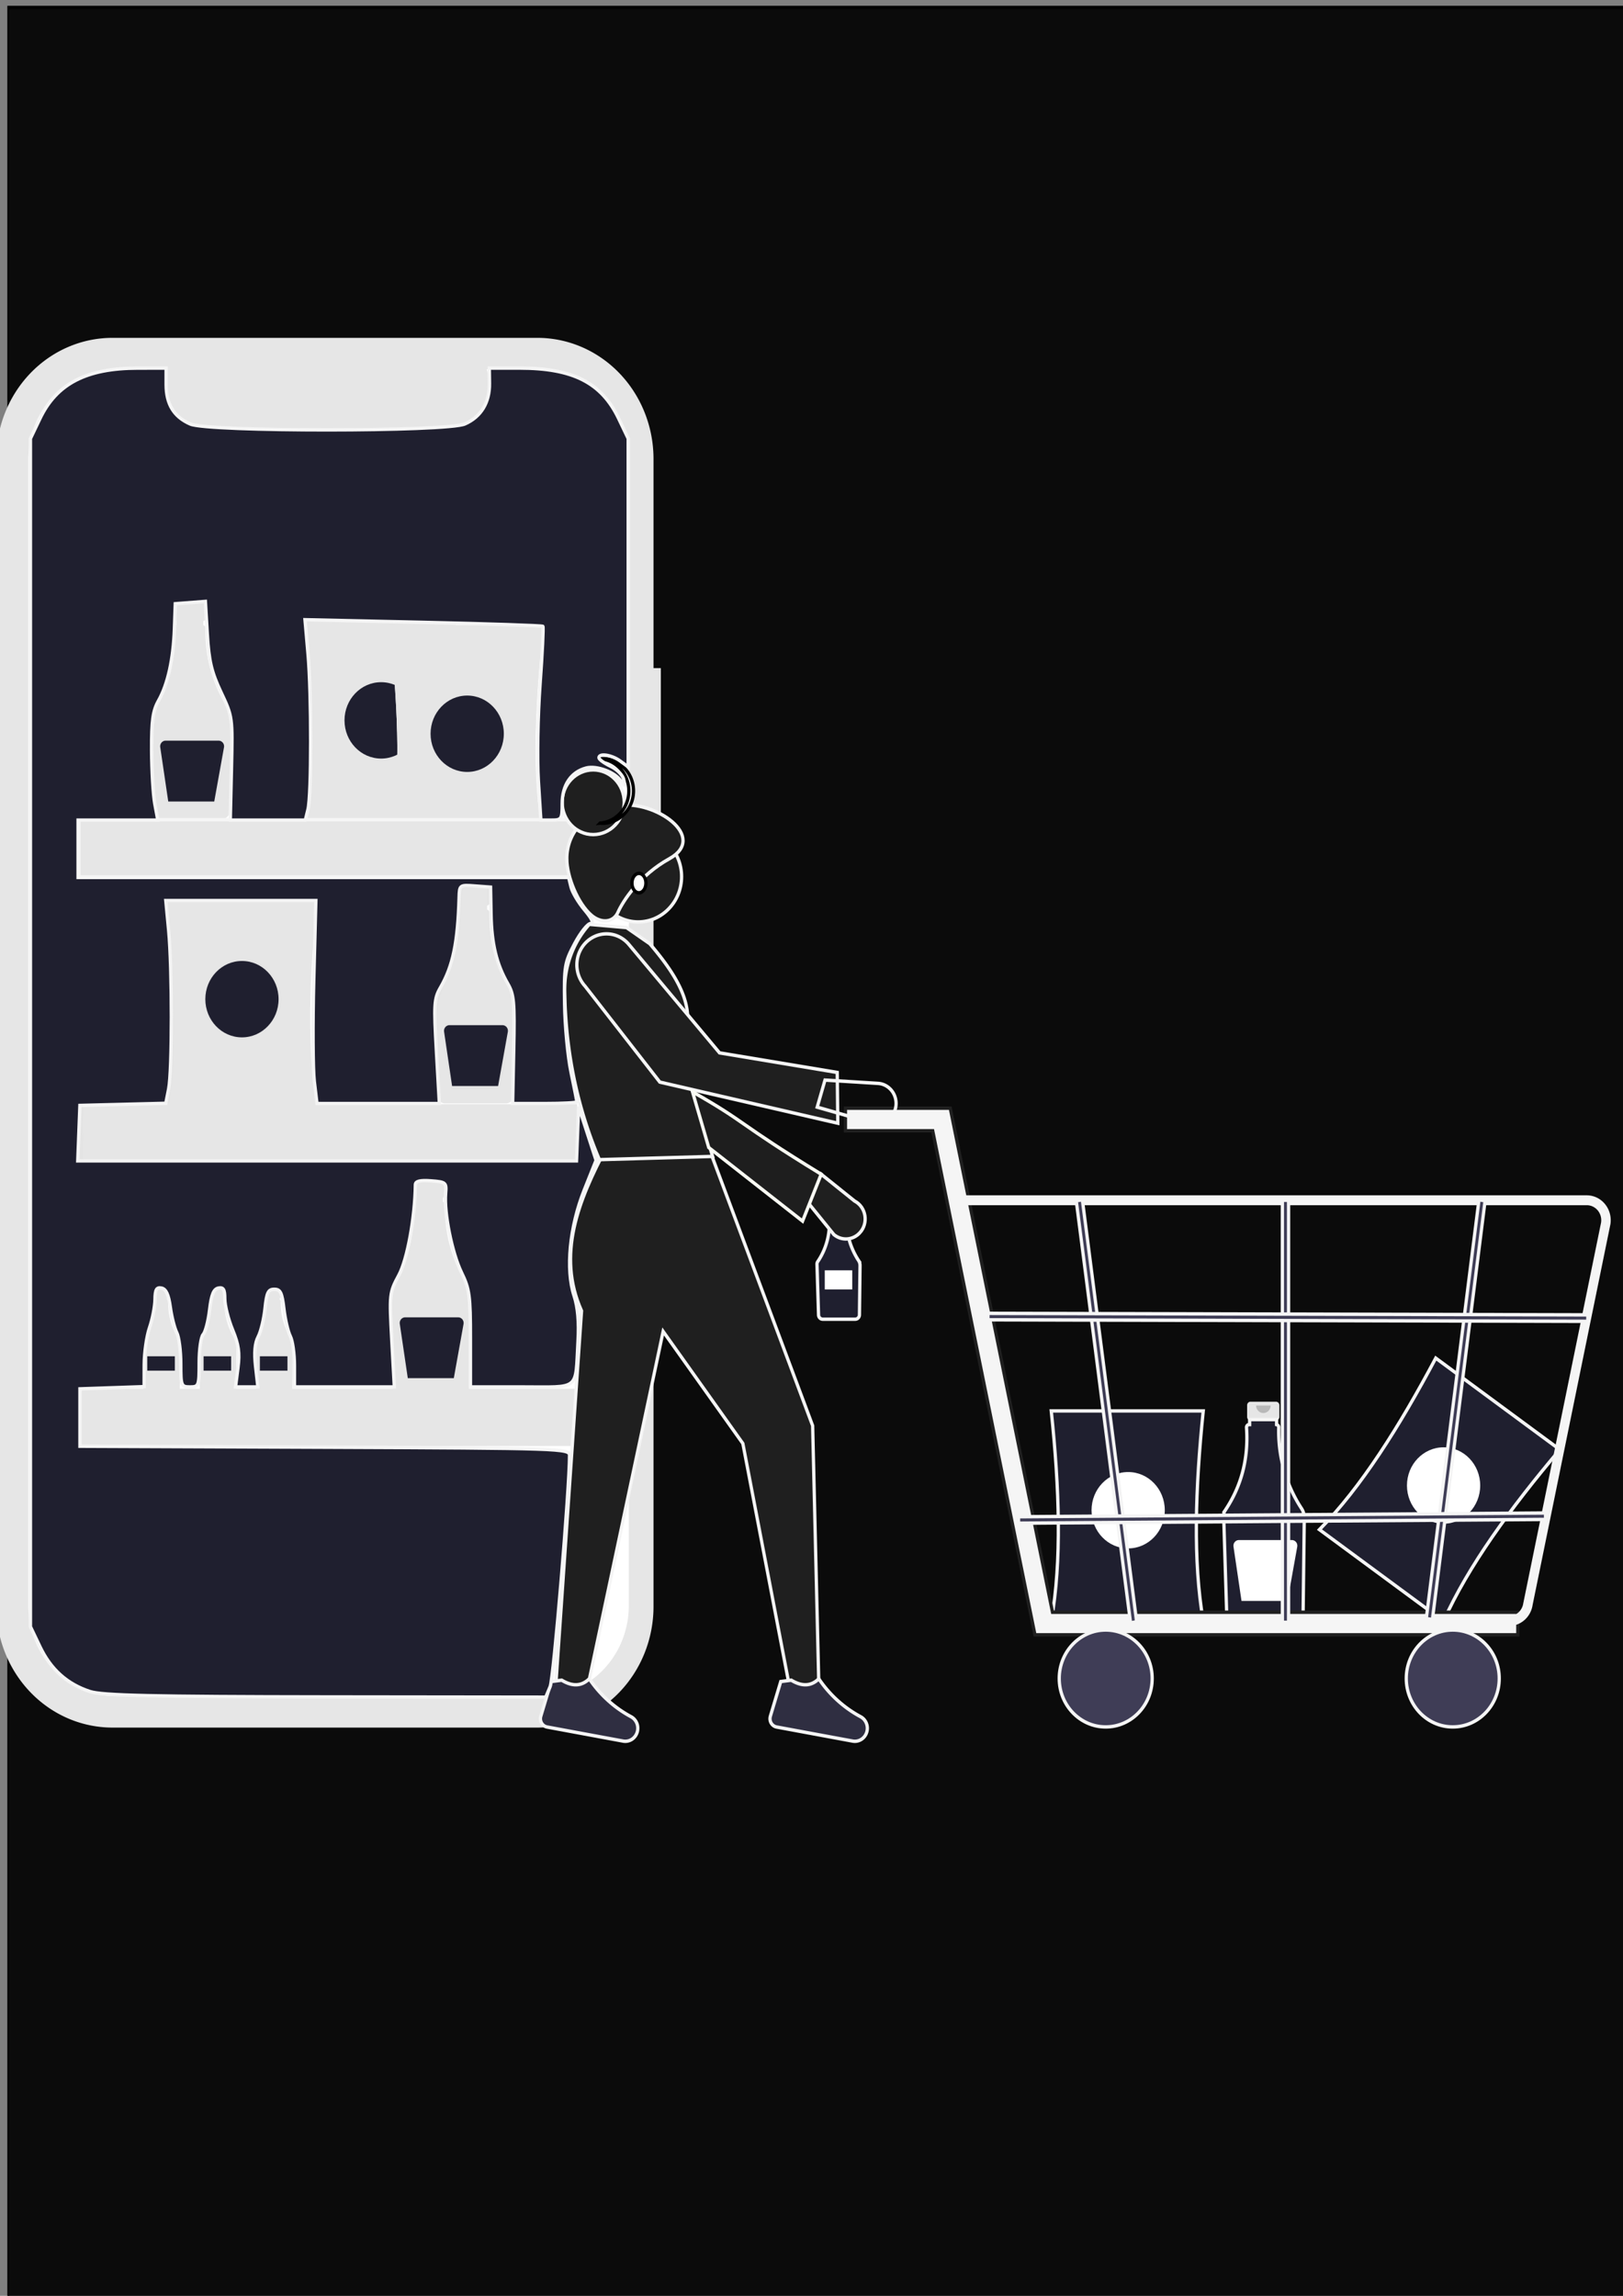 <?xml version="1.0" encoding="UTF-8" standalone="no"?>
<!-- Created with Inkscape (http://www.inkscape.org/) -->

<svg
   xmlns:dc="http://purl.org/dc/elements/1.1/"
   xmlns:cc="http://creativecommons.org/ns#"
   xmlns:rdf="http://www.w3.org/1999/02/22-rdf-syntax-ns#"
   xmlns:svg="http://www.w3.org/2000/svg"
   xmlns="http://www.w3.org/2000/svg"
   xmlns:sodipodi="http://sodipodi.sourceforge.net/DTD/sodipodi-0.dtd"
   xmlns:inkscape="http://www.inkscape.org/namespaces/inkscape"
   width="210mm"
   height="297mm"
   viewBox="0 0 210 297"
   version="1.1"
   id="svg8"
   inkscape:version="0.92.4 (5da689c313, 2019-01-14)"
   sodipodi:docname="sho.svg">
  <rect x="0" y="0" width="210" height="297" fill="#808080" stroke="none"/>
  <defs
     id="defs2" />
  <sodipodi:namedview
     id="base"
     pagecolor="#ffffff"
     bordercolor="#666666"
     borderopacity="1.0"
     inkscape:pageopacity="0.0"
     inkscape:pageshadow="2"
     inkscape:zoom="0.24748737"
     inkscape:cx="-805.95616"
     inkscape:cy="547.52155"
     inkscape:document-units="mm"
     inkscape:current-layer="layer1"
     showgrid="false"
     inkscape:window-width="1366"
     inkscape:window-height="706"
     inkscape:window-x="-32000"
     inkscape:window-y="-32000"
     inkscape:window-maximized="0" />
  <g
     inkscape:label="Layer 1"
     inkscape:groupmode="layer"
     id="layer1">
    <rect
       style="opacity:0.975;fill:#000000;fill-opacity:1;stroke:#000000;stroke-width:0.243;stroke-miterlimit:4;stroke-dasharray:none;stroke-opacity:1"
       id="rect1291"
       width="209.539"
       height="299.342"
       x="1.069"
       y="0.865" />
    <path
       style="opacity:0.01;fill:#ffffff;fill-opacity:1;stroke:#000000;stroke-width:1.855;stroke-miterlimit:4;stroke-dasharray:none;stroke-opacity:1"
       d="M 4.348,569.217 V 4.541 H 399.318 794.288 V 569.217 1133.892 H 399.318 4.348 Z"
       id="path1579"
       inkscape:connector-curvature="0"
       transform="scale(0.265)" />
    <path
       style="opacity:0.01;fill:#ffffff;fill-opacity:1;stroke:#000000;stroke-width:1.855;stroke-miterlimit:4;stroke-dasharray:none;stroke-opacity:1"
       d="M 4.348,569.217 V 4.541 H 399.318 794.288 V 569.217 1133.892 H 399.318 4.348 Z"
       id="path1581"
       inkscape:connector-curvature="0"
       transform="scale(0.265)" />
    <path
       style="opacity:0.01;fill:#ffffff;fill-opacity:1;stroke:#000000;stroke-width:1.855;stroke-miterlimit:4;stroke-dasharray:none;stroke-opacity:1"
       d="M 4.348,569.217 V 4.541 H 399.318 794.288 V 569.217 1133.892 H 399.318 4.348 Z"
       id="path1583"
       inkscape:connector-curvature="0"
       transform="scale(0.265)" />
    <path
       style="opacity:0.01;fill:#ffffff;fill-opacity:1;stroke:#000000;stroke-width:1.855;stroke-miterlimit:4;stroke-dasharray:none;stroke-opacity:1"
       d="M 4.348,569.217 V 4.541 H 399.318 794.288 V 569.217 1133.892 H 399.318 4.348 Z"
       id="path1585"
       inkscape:connector-curvature="0"
       transform="scale(0.265)" />
    <path
       style="opacity:0;fill:none;fill-opacity:1;stroke:none;stroke-width:1.855;stroke-miterlimit:4;stroke-dasharray:none;stroke-opacity:1"
       d="M 4.348,569.217 V 4.541 H 399.318 794.288 V 569.217 1133.892 H 399.318 4.348 Z"
       id="path1587"
       inkscape:connector-curvature="0"
       transform="scale(0.265)" />
    <path
       style="opacity:1;fill:none;fill-opacity:1;stroke:none;stroke-width:1.855;stroke-miterlimit:4;stroke-dasharray:none;stroke-opacity:1"
       d="M 4.348,569.217 V 4.541 H 399.318 794.288 V 569.217 1133.892 H 399.318 4.348 Z"
       id="path1589"
       inkscape:connector-curvature="0"
       transform="scale(0.265)" />
    <path
       style="opacity:0.01;fill:#ffffff;fill-opacity:1;stroke:#000000;stroke-width:0.491;stroke-miterlimit:4;stroke-dasharray:none;stroke-opacity:1"
       d="M -284.914,165.323 V 15.92 h 104.77 104.77 V 165.323 314.727 H -180.144 -284.914 Z"
       id="path1593"
       inkscape:connector-curvature="0" />
    <path
       style="opacity:1;fill:#ffffff;fill-opacity:1;stroke:none;stroke-width:0.491;stroke-miterlimit:4;stroke-dasharray:none;stroke-opacity:1"
       d="M -346.039,221.975 V 72.571 h 104.77 104.77 V 221.975 371.378 h -104.77 -104.77 z"
       id="path1597"
       inkscape:connector-curvature="0" />
    <path
       style="opacity:0.01;fill:none;fill-opacity:1;stroke:none;stroke-width:0;stroke-miterlimit:4;stroke-dasharray:none;stroke-opacity:1"
       d="M 400.833,1132.377 6.369,1131.862 V 569.222 6.582 L 401.338,6.067 796.308,5.552 578.115,557.6 c -114.056,288.571 217.966,576.067 217.688,575.792 -0.278,-0.275 -178.014,-0.732 -394.97,-1.015 z"
       id="path1603"
       inkscape:connector-curvature="0"
       sodipodi:nodetypes="scccccscs"
       transform="scale(0.265)" />
    <path
       style="opacity:0;fill:#1f1f1f;fill-opacity:1;stroke:#f5f5f5;stroke-width:0;stroke-miterlimit:4;stroke-dasharray:none;stroke-opacity:1"
       d="M 6.964,568.907 V 5.241 L 399.914,5.241 792.863,5.241 V 568.906 1132.572 l -392.949,10e-5 -392.949,10e-5 z"
       id="path1621"
       inkscape:connector-curvature="0"
       transform="scale(0.265)" />
    <g
       id="g1269"
       transform="matrix(0.235,0,0,0.245,239.754,121.913)"
       style="stroke-width:1.804;stroke-miterlimit:4;stroke-dasharray:none">
      <path
         id="path1055"
         d="m -656.378,-144.828 h -4.032 v -110.453 a 63.927,63.927 0 0 0 -63.927,-63.927 h -234.009 a 63.927,63.927 0 0 0 -63.927,63.927 v 605.954 a 63.927,63.927 0 0 0 63.927,63.927 h 234.009 a 63.927,63.927 0 0 0 63.927,-63.927 V -66.206 h 4.032 z"
         inkscape:connector-curvature="0"
         style="fill:#e6e6e6;stroke-width:1.804;stroke-miterlimit:4;stroke-dasharray:none" />
      <path
         id="path1057"
         d="m -721.758,-302.577 h -30.546 a 22.681,22.681 0 0 1 -21,31.247 h -134.061 a 22.681,22.681 0 0 1 -21,-31.247 h -28.53 a 47.74,47.74 0 0 0 -47.74,47.74 v 605.065 a 47.74,47.74 0 0 0 47.74,47.74 h 235.137 a 47.74,47.74 0 0 0 47.74,-47.74 V -254.837 a 47.74,47.74 0 0 0 -47.74,-47.74 z"
         inkscape:connector-curvature="0"
         style="fill:#ffffff;stroke-width:1.804;stroke-miterlimit:4;stroke-dasharray:none" />
      <path
         id="path1059"
         d="m -908.602,-179.573 h -14.039 a 1.861,1.861 0 0 0 -1.861,1.861 v 6.162 a 1.861,1.861 0 0 0 1.861,1.861 h 2.327 v 9.233 h 9.386 v -9.233 h 2.327 a 1.861,1.861 0 0 0 1.861,-1.861 v -6.162 a 1.861,1.861 0 0 0 -1.861,-1.861 z"
         inkscape:connector-curvature="0"
         style="fill:#e6e6e6;stroke-width:1.804;stroke-miterlimit:4;stroke-dasharray:none" />
      <path
         id="path1061"
         d="m -894.54,-123.177 a 72.178,72.178 0 0 1 -12.557,-42.794 1.522,1.522 0 0 0 -1.188,-1.519 v -2.663 h -14.827 v 2.626 h -0.204 a 1.521,1.521 0 0 0 -1.519,1.523 q 6e-5,0.055 0.004,0.111 1.752,24.425 -11.833,43.808 a 4.193,4.193 0 0 0 -0.759,2.541 l 1.621,50.151 a 4.341,4.341 0 0 0 4.304,4.19 h 33.537 a 4.343,4.343 0 0 0 4.307,-4.264 l 0.625,-48.693 a 8.788,8.788 0 0 0 -1.51,-5.018 z"
         inkscape:connector-curvature="0"
         style="fill:#e6e6e6;stroke-width:1.804;stroke-miterlimit:4;stroke-dasharray:none" />
      <path
         id="path1063"
         d="m -899.849,-106.518 h -29.192 a 2.997,2.997 0 0 0 -2.962,3.453 l 4.411,28.673 h 25.33 l 5.358,-28.577 a 2.997,2.997 0 0 0 -2.946,-3.549 z"
         inkscape:connector-curvature="0"
         style="fill:#1f1f2f;fill-opacity:1;stroke-width:1.804;stroke-miterlimit:4;stroke-dasharray:none" />
      <path
         id="path1065"
         d="m -752.318,-29.339 h -14.039 a 1.861,1.861 0 0 0 -1.861,1.861 v 6.162 a 1.861,1.861 0 0 0 1.861,1.861 h 2.327 v 9.233 h 9.386 v -9.233 h 2.327 a 1.861,1.861 0 0 0 1.861,-1.861 v -6.162 a 1.861,1.861 0 0 0 -1.861,-1.861 z"
         inkscape:connector-curvature="0"
         style="fill:#e6e6e6;stroke-width:1.804;stroke-miterlimit:4;stroke-dasharray:none" />
      <path
         id="path1067"
         d="m -738.256,27.058 a 72.178,72.178 0 0 1 -12.557,-42.794 1.522,1.522 0 0 0 -1.188,-1.519 v -2.663 h -14.827 v 2.626 h -0.204 a 1.521,1.521 0 0 0 -1.519,1.523 q 7e-5,0.055 0.004,0.111 1.752,24.425 -11.833,43.808 a 4.193,4.193 0 0 0 -0.759,2.541 l 1.621,50.151 a 4.341,4.341 0 0 0 4.304,4.19 h 33.537 a 4.343,4.343 0 0 0 4.307,-4.264 l 0.625,-48.693 a 8.788,8.788 0 0 0 -1.51,-5.018 z"
         inkscape:connector-curvature="0"
         style="fill:#e6e6e6;stroke-width:1.804;stroke-miterlimit:4;stroke-dasharray:none" />
      <path
         id="path1069"
         d="m -743.565,43.717 h -29.192 a 2.997,2.997 0 0 0 -2.962,3.453 l 4.411,28.673 h 25.33 l 5.358,-28.577 a 2.997,2.997 0 0 0 -2.946,-3.549 z"
         inkscape:connector-curvature="0"
         style="fill:#1f1f2f;fill-opacity:1;stroke-width:1.804;stroke-miterlimit:4;stroke-dasharray:none" />
      <path
         id="path1071"
         d="m -928.339,183.049 h -6.659 a 0.883,0.883 0 0 0 -0.883,0.883 v 2.923 a 0.883,0.883 0 0 0 0.883,0.883 h 1.104 v 4.38 h 4.452 v -4.38 h 1.104 a 0.883,0.883 0 0 0 0.883,-0.883 v -2.923 a 0.883,0.883 0 0 0 -0.883,-0.883 z"
         inkscape:connector-curvature="0"
         style="fill:#e6e6e6;stroke-width:1.804;stroke-miterlimit:4;stroke-dasharray:none" />
      <path
         id="path1073"
         d="m -921.669,209.8 a 34.237,34.237 0 0 1 -5.956,-20.299 0.722,0.722 0 0 0 -0.564,-0.721 v -1.263 h -7.033 v 1.245 h -0.097 a 0.722,0.722 0 0 0 -0.721,0.723 q 0,0.026 0.002,0.052 a 31.246,31.246 0 0 1 -5.613,20.78 1.989,1.989 0 0 0 -0.36,1.205 l 0.769,23.789 a 2.059,2.059 0 0 0 2.042,1.988 h 15.908 a 2.06,2.06 0 0 0 2.043,-2.023 l 0.296,-23.097 a 4.168,4.168 0 0 0 -0.716,-2.38 z"
         inkscape:connector-curvature="0"
         style="fill:#e6e6e6;stroke-width:1.804;stroke-miterlimit:4;stroke-dasharray:none" />
      <rect
         id="rect1075"
         height="7.59"
         width="15.179"
         y="218.545"
         x="-939.138"
         style="fill:#1f1f2f;fill-opacity:1;stroke-width:1.804;stroke-miterlimit:4;stroke-dasharray:none" />
      <path
         id="path1077"
         d="m -897.339,183.049 h -6.659 a 0.883,0.883 0 0 0 -0.883,0.883 v 2.923 a 0.883,0.883 0 0 0 0.883,0.883 h 1.104 v 4.38 h 4.452 v -4.38 h 1.104 a 0.883,0.883 0 0 0 0.883,-0.883 v -2.923 a 0.883,0.883 0 0 0 -0.883,-0.883 z"
         inkscape:connector-curvature="0"
         style="fill:#e6e6e6;stroke-width:1.804;stroke-miterlimit:4;stroke-dasharray:none" />
      <path
         id="path1079"
         d="m -890.669,209.8 a 34.237,34.237 0 0 1 -5.956,-20.299 0.722,0.722 0 0 0 -0.564,-0.721 v -1.263 h -7.033 v 1.245 h -0.097 a 0.722,0.722 0 0 0 -0.721,0.723 q 0,0.026 0.002,0.052 a 31.246,31.246 0 0 1 -5.613,20.78 1.989,1.989 0 0 0 -0.36,1.205 l 0.769,23.789 a 2.059,2.059 0 0 0 2.042,1.988 h 15.908 a 2.06,2.06 0 0 0 2.043,-2.023 l 0.296,-23.097 a 4.168,4.168 0 0 0 -0.716,-2.38 z"
         inkscape:connector-curvature="0"
         style="fill:#e6e6e6;stroke-width:1.804;stroke-miterlimit:4;stroke-dasharray:none" />
      <rect
         id="rect1081"
         height="7.59"
         width="15.179"
         y="218.545"
         x="-908.138"
         style="fill:#1f1f2f;fill-opacity:1;stroke-width:1.804;stroke-miterlimit:4;stroke-dasharray:none" />
      <path
         id="path1083"
         d="m -866.339,183.049 h -6.659 a 0.883,0.883 0 0 0 -0.883,0.883 v 2.923 a 0.883,0.883 0 0 0 0.883,0.883 h 1.104 v 4.38 h 4.452 v -4.38 h 1.104 a 0.883,0.883 0 0 0 0.883,-0.883 v -2.923 a 0.883,0.883 0 0 0 -0.883,-0.883 z"
         inkscape:connector-curvature="0"
         style="fill:#e6e6e6;stroke-width:1.804;stroke-miterlimit:4;stroke-dasharray:none" />
      <path
         id="path1085"
         d="m -859.669,209.8 a 34.237,34.237 0 0 1 -5.956,-20.299 0.722,0.722 0 0 0 -0.564,-0.721 v -1.263 h -7.033 v 1.245 h -0.097 a 0.722,0.722 0 0 0 -0.721,0.723 q 0,0.026 0.002,0.052 a 31.246,31.246 0 0 1 -5.613,20.78 1.989,1.989 0 0 0 -0.36,1.205 l 0.769,23.789 a 2.059,2.059 0 0 0 2.042,1.988 h 15.908 a 2.06,2.06 0 0 0 2.043,-2.023 l 0.296,-23.097 a 4.168,4.168 0 0 0 -0.716,-2.38 z"
         inkscape:connector-curvature="0"
         style="fill:#e6e6e6;stroke-width:1.804;stroke-miterlimit:4;stroke-dasharray:none" />
      <rect
         id="rect1087"
         height="7.59"
         width="15.179"
         y="218.545"
         x="-877.138"
         style="fill:#1f1f2f;fill-opacity:1;stroke-width:1.804;stroke-miterlimit:4;stroke-dasharray:none" />
      <path
         id="path1089"
         d="m -776.707,124.929 h -14.039 a 1.861,1.861 0 0 0 -1.861,1.861 v 6.162 a 1.861,1.861 0 0 0 1.861,1.861 h 2.327 v 9.233 h 9.386 v -9.233 h 2.327 a 1.861,1.861 0 0 0 1.861,-1.861 v -6.162 a 1.861,1.861 0 0 0 -1.861,-1.861 z"
         inkscape:connector-curvature="0"
         style="fill:#e6e6e6;stroke-width:1.804;stroke-miterlimit:4;stroke-dasharray:none" />
      <path
         id="path1091"
         d="m -762.645,181.326 a 72.178,72.178 0 0 1 -12.557,-42.794 1.522,1.522 0 0 0 -1.188,-1.519 v -2.663 h -14.827 v 2.626 h -0.204 a 1.521,1.521 0 0 0 -1.519,1.523 q 7e-5,0.055 0.004,0.111 1.752,24.425 -11.833,43.808 a 4.193,4.193 0 0 0 -0.759,2.541 l 1.621,50.151 a 4.341,4.341 0 0 0 4.304,4.19 h 33.537 a 4.343,4.343 0 0 0 4.307,-4.264 l 0.625,-48.693 a 8.788,8.788 0 0 0 -1.51,-5.018 z"
         inkscape:connector-curvature="0"
         style="fill:#e6e6e6;stroke-width:1.804;stroke-miterlimit:4;stroke-dasharray:none" />
      <path
         id="path1093"
         d="m -767.954,197.984 h -29.192 a 2.997,2.997 0 0 0 -2.962,3.453 l 4.411,28.673 h 25.33 l 5.358,-28.577 a 2.997,2.997 0 0 0 -2.946,-3.549 z"
         inkscape:connector-curvature="0"
         style="fill:#1f1f2f;fill-opacity:1;stroke-width:1.804;stroke-miterlimit:4;stroke-dasharray:none" />
      <path
         id="path1095"
         d="m -769.043,-58.746 h -83.688 c 5.851,-31.633 4.505,-69.832 0,-110.911 h 83.688 c -4.385,41.08 -5.695,79.278 0,110.911 z"
         inkscape:connector-curvature="0"
         style="fill:#e6e6e6;stroke-width:1.804;stroke-miterlimit:4;stroke-dasharray:none" />
      <circle
         id="circle1097"
         r="20.166"
         cy="-117.226"
         cx="-810.382"
         style="fill:#1f1f2f;fill-opacity:1;stroke-width:1.804;stroke-miterlimit:4;stroke-dasharray:none" />
      <path
         id="path1099"
         d="m -845.672,88.464 h -83.688 c 5.851,-31.633 4.505,-69.832 0,-110.911 h 83.688 c -4.385,41.08 -5.695,79.278 0,110.911 z"
         inkscape:connector-curvature="0"
         style="fill:#e6e6e6;stroke-width:1.804;stroke-miterlimit:4;stroke-dasharray:none" />
      <circle
         id="circle1101"
         r="20.166"
         cy="29.983"
         cx="-887.012"
         style="fill:#1f1f2f;fill-opacity:1;stroke-width:1.804;stroke-miterlimit:4;stroke-dasharray:none" />
      <path
         id="path1103"
         d="m -721.653,-51.688 h -83.688 c 5.851,-31.633 4.505,-69.832 0,-110.911 h 83.688 c -4.385,41.08 -5.695,79.278 0,110.911 z"
         inkscape:connector-curvature="0"
         style="fill:#e6e6e6;stroke-width:1.804;stroke-miterlimit:4;stroke-dasharray:none" />
      <circle
         id="circle1105"
         r="20.166"
         cy="-110.168"
         cx="-762.993"
         style="fill:#ffffff;stroke-width:1.804;stroke-miterlimit:4;stroke-dasharray:none" />
      <path
         id="path1107"
         d="m -721.653,-56.729 h -83.688 c 5.851,-31.633 4.505,-69.832 0,-110.911 h 83.688 c -4.385,41.08 -5.695,79.278 0,110.911 z"
         inkscape:connector-curvature="0"
         style="fill:#e6e6e6;stroke-width:1.804;stroke-miterlimit:4;stroke-dasharray:none" />
      <circle
         id="circle1109"
         r="20.166"
         cy="-115.21"
         cx="-762.993"
         style="fill:#ffffff;stroke-width:1.804;stroke-miterlimit:4;stroke-dasharray:none" />
      <path
         id="path1111"
         d="m -721.653,-51.688 h -83.688 c 5.851,-31.633 4.505,-69.832 0,-110.911 h 83.688 c -4.385,41.08 -5.695,79.278 0,110.911 z"
         inkscape:connector-curvature="0"
         style="fill:#e6e6e6;stroke-width:1.804;stroke-miterlimit:4;stroke-dasharray:none" />
      <circle
         id="circle1113"
         r="20.166"
         cy="-110.168"
         cx="-762.993"
         style="fill:#1f1f2f;fill-opacity:1;stroke-width:1.804;stroke-miterlimit:4;stroke-dasharray:none" />
      <rect
         id="rect1115"
         height="30.249"
         width="274.254"
         y="-64.795"
         x="-976.75"
         style="fill:#e6e6e6;stroke:#f5f5f5;stroke-width:1.804;stroke-miterlimit:4;stroke-dasharray:none;stroke-opacity:1" />
      <rect
         id="rect1117"
         height="30.249"
         width="274.254"
         y="85.439"
         x="-976.75"
         style="fill:#e6e6e6;stroke-width:1.804;stroke-miterlimit:4;stroke-dasharray:none" />
      <rect
         id="rect1119"
         height="30.249"
         width="274.254"
         y="235.674"
         x="-976.75"
         style="fill:#e6e6e6;stroke-width:1.804;stroke-miterlimit:4;stroke-dasharray:none" />
      <path
         id="path1121"
         d="m -225.42,358.391 -68.325,-48.326 c 23.044,-22.448 44.002,-54.411 64.046,-90.551 l 68.325,48.326 c -27.302,31.006 -50.429,61.436 -64.046,90.551 z"
         inkscape:connector-curvature="0"
         style="fill:#1f1f2f;fill-opacity:1;stroke:#f5f5f5;stroke-width:1.804;stroke-miterlimit:4;stroke-dasharray:none;stroke-opacity:1" />
      <circle
         id="circle1123"
         r="20.166"
         cy="286.774"
         cx="-225.401"
         style="fill:#ffffff;stroke-width:1.804;stroke-miterlimit:4;stroke-dasharray:none" />
      <path
         id="path1125"
         d="m -555.012,137.87 h -7.5 a 0.994,0.994 0 0 0 -0.994,0.994 v 3.292 a 0.994,0.994 0 0 0 0.994,0.994 h 1.243 v 4.932 h 5.014 v -4.932 h 1.243 a 0.994,0.994 0 0 0 0.994,-0.994 v -3.292 a 0.994,0.994 0 0 0 -0.994,-0.994 z"
         inkscape:connector-curvature="0"
         style="fill:#e6e6e6;stroke-width:1.804;stroke-miterlimit:4;stroke-dasharray:none" />
      <path
         id="path1127"
         d="m -547.5,167.998 a 38.558,38.558 0 0 1 -6.708,-22.861 0.813,0.813 0 0 0 -0.635,-0.812 v -1.422 h -7.921 v 1.403 h -0.109 a 0.813,0.813 0 0 0 -0.812,0.814 q 0,0.03 0.002,0.059 a 35.189,35.189 0 0 1 -6.322,23.403 2.24,2.24 0 0 0 -0.405,1.357 l 0.866,26.792 a 2.319,2.319 0 0 0 2.299,2.238 h 17.916 a 2.32,2.32 0 0 0 2.301,-2.278 l 0.334,-26.012 a 4.695,4.695 0 0 0 -0.807,-2.68 z"
         inkscape:connector-curvature="0"
         style="fill:#1f1f2f;fill-opacity:1;stroke:#f5f5f5;stroke-width:1.804;stroke-miterlimit:4;stroke-dasharray:none;stroke-opacity:1" />
      <path
         id="path1129"
         style="opacity:0.2;isolation:isolate;stroke-width:1.804;stroke-miterlimit:4;stroke-dasharray:none"
         d="m -556.575,138.943 a 2.145,2.145 0 0 1 -4.291,0"
         inkscape:connector-curvature="0" />
      <rect
         id="rect1131"
         height="10.083"
         width="15.124"
         y="173.16"
         x="-566.114"
         style="fill:#ffffff;stroke-width:1.804;stroke-miterlimit:4;stroke-dasharray:none" />
      <path
         id="path1133"
         d="m -317.672,242.534 h -14.039 a 1.861,1.861 0 0 0 -1.861,1.861 v 6.162 a 1.861,1.861 0 0 0 1.861,1.861 h 2.327 v 9.233 h 9.386 v -9.233 h 2.327 a 1.861,1.861 0 0 0 1.861,-1.861 v -6.162 a 1.861,1.861 0 0 0 -1.861,-1.861 z"
         inkscape:connector-curvature="0"
         style="fill:#e6e6e6;stroke-width:1.804;stroke-miterlimit:4;stroke-dasharray:none" />
      <path
         id="path1135"
         d="m -303.61,298.931 a 72.178,72.178 0 0 1 -12.557,-42.794 1.522,1.522 0 0 0 -1.188,-1.519 v -2.663 h -14.827 v 2.626 h -0.204 a 1.521,1.521 0 0 0 -1.519,1.523 q 8e-5,0.055 0.004,0.111 1.752,24.425 -11.833,43.808 a 4.193,4.193 0 0 0 -0.759,2.541 l 1.621,50.151 a 4.341,4.341 0 0 0 4.304,4.19 h 33.537 a 4.343,4.343 0 0 0 4.307,-4.264 l 0.625,-48.693 a 8.788,8.788 0 0 0 -1.51,-5.018 z"
         inkscape:connector-curvature="0"
         style="fill:#1f1f2f;fill-opacity:1;stroke:#f5f5f5;stroke-width:1.804;stroke-miterlimit:4;stroke-dasharray:none;stroke-opacity:1" />
      <path
         id="path1137"
         style="opacity:0.2;isolation:isolate;stroke-width:1.804;stroke-miterlimit:4;stroke-dasharray:none"
         d="m -320.599,244.542 a 4.016,4.016 0 0 1 -8.031,0"
         inkscape:connector-curvature="0" />
      <path
         id="path1139"
         d="m -308.919,315.589 h -29.192 a 2.997,2.997 0 0 0 -2.962,3.453 l 4.411,28.673 h 25.33 l 5.358,-28.577 a 2.997,2.997 0 0 0 -2.946,-3.549 z"
         inkscape:connector-curvature="0"
         style="fill:#ffffff;stroke-width:1.804;stroke-miterlimit:4;stroke-dasharray:none" />
      <path
         id="path1141"
         d="m -357.728,358.312 h -83.688 c 5.851,-31.633 4.505,-69.832 0,-110.911 h 83.688 c -4.385,41.08 -5.695,79.278 0,110.911 z"
         inkscape:connector-curvature="0"
         style="fill:#1f1f2f;fill-opacity:1;stroke:#f5f5f5;stroke-width:1.804;stroke-miterlimit:4;stroke-dasharray:none;stroke-opacity:1" />
      <circle
         id="circle1143"
         r="20.166"
         cy="299.831"
         cx="-399.068"
         style="fill:#ffffff;stroke-width:1.804;stroke-miterlimit:4;stroke-dasharray:none" />
      <polygon
         id="polygon1145"
         points="341.03,326.758 352.986,297.724 331.637,285.768 322.243,328.466 "
         style="fill:#ffffff;stroke-width:1.804;stroke-miterlimit:4;stroke-dasharray:none"
         transform="translate(-1022.274,-319.208)" />
      <path
         id="path1151"
         d="m -714.549,396.958 h 17.079 l 42.363,-191.533 43.887,59.169 25.619,128.095 h 16.225 l -3.416,-137.488 -57.216,-146.882 H -686.368 c -15.402,27.874 -27.485,56.608 -13.663,86.251 z"
         inkscape:connector-curvature="0"
         style="fill:#1f1f1f;fill-opacity:1;stroke:#f5f5f5;stroke-width:1.804;stroke-miterlimit:4;stroke-dasharray:none;stroke-opacity:1" />
      <path
         id="path1153"
         d="m -596.07,408.592 a 4.457,4.457 0 0 0 3.476,5.718 l 41.793,7.417 a 6.876,6.876 0 0 0 7.801,-4.713 v 0 a 6.834,6.834 0 0 0 -3.342,-8.126 63.902,63.902 0 0 1 -23.048,-20.038 c -4.593,4.277 -9.727,3.875 -15.179,0.723 l -5.782,0.723 z"
         inkscape:connector-curvature="0"
         style="fill:#2f2e41;stroke:#f5f5f5;stroke-width:1.804;stroke-miterlimit:4;stroke-dasharray:none;stroke-opacity:1" />
      <path
         id="path1155"
         d="m -722.457,408.592 a 4.457,4.457 0 0 0 3.476,5.718 l 41.793,7.417 a 6.876,6.876 0 0 0 7.801,-4.713 v 0 a 6.834,6.834 0 0 0 -3.342,-8.126 63.902,63.902 0 0 1 -23.048,-20.038 c -4.593,4.277 -9.727,3.875 -15.179,0.723 l -5.782,0.723 z"
         inkscape:connector-curvature="0"
         style="fill:#2f2e41;stroke:#f5f5f5;stroke-width:1.804;stroke-miterlimit:4;stroke-dasharray:none;stroke-opacity:1" />
      <circle
         id="circle1157"
         r="23.911"
         cy="-34.721"
         cx="-668.862"
         style="fill:#1f1f1f;fill-opacity:1;stroke:#f5f5f5;stroke-width:1.804;stroke-miterlimit:4;stroke-dasharray:none;stroke-opacity:1" />
      <path
         id="path1159"
         d="m -690.211,114.723 62.339,-1.708 -18.308,-57.62 c 11.377,-18.239 -0.073,-36.46 -16.278,-54.677 l -12.809,-8.54 -20.495,-1.708 v 0 a 50.314,50.314 0 0 0 -13.549,35.05 c 0.406,27.827 5.333,58.119 19.1,89.202 z"
         inkscape:connector-curvature="0"
         style="opacity:1;fill:#1f1f1f;fill-opacity:1;stroke:#f5f5f5;stroke-width:1.804;stroke-miterlimit:4;stroke-dasharray:none;stroke-opacity:1" />
      <path
         id="path1149"
         d="m -558.936,95.479 -0.321,-26.8 -64.793,-10.339 -49.915,-57.248 a 16.338,16.338 0 0 0 -21.294,-2.912 v 0 a 16.338,16.338 0 0 0 -2.846,24.922 l 41.18,50.678 z"
         inkscape:connector-curvature="0"
         style="fill:#1f1f1f;fill-opacity:1;stroke:#f5f5f5;stroke-width:1.804;stroke-miterlimit:4;stroke-dasharray:none;stroke-opacity:1" />
      <path
         id="path1161"
         d="m -546.983,153.507 v 0 c 5.114,-5.112 3.717,-13.731 -2.749,-16.966 l -18.362,-14.133 -7.238,15.025 14.262,16.87 c 4.215,3.355 10.276,3.013 14.087,-0.796 z"
         inkscape:connector-curvature="0"
         style="fill:#1f1f1f;fill-opacity:1;stroke:#f5f5f5;stroke-width:1.804;stroke-miterlimit:4;stroke-dasharray:none;stroke-opacity:1"
         sodipodi:nodetypes="ccscccc" />
      <path
         id="path1163"
         d="m -578.341,147.174 10.248,-24.765 c -47.063,-27.67 -40.52,-26.976 -70.834,-43.49 l 8.921,29.399 z"
         inkscape:connector-curvature="0"
         style="opacity:1;fill:#1f1f1f;fill-opacity:0.989;stroke:#fefff7;stroke-width:1.804;stroke-miterlimit:4;stroke-dasharray:none;stroke-opacity:0.978"
         sodipodi:nodetypes="ccccc" />
      <path
         id="path1165"
         d="m -708.144,-44.115 c 0,9.304 6.042,23.712 13.663,29.889 5.128,4.156 11.905,3.981 14.517,-1.708 2.68,-5.836 11.919,-19.552 28.181,-28.181 21.678,-11.503 -7.688,-31.182 -28.181,-28.181 -15.4,2.255 -28.181,12.617 -28.181,28.181 z"
         inkscape:connector-curvature="0"
         style="fill:#1f1f1f;fill-opacity:1;stroke:#f5f5f5;stroke-width:1.804;stroke-miterlimit:4;stroke-dasharray:none;stroke-opacity:1" />
      <circle
         id="circle1167"
         r="17.079"
         cy="-74.004"
         cx="-693.627"
         style="fill:#1f1f1f;fill-opacity:1;stroke:#f5f5f5;stroke-width:1.804;stroke-miterlimit:4;stroke-dasharray:none;stroke-opacity:1" />
      <path
         id="path1169"
         d="m -673.986,-79.981 a 17.069,17.069 0 0 0 -15.798,-17.015 c 0.424,-0.032 0.849,-0.065 1.281,-0.065 a 17.079,17.079 0 0 1 0,34.159 c -0.432,0 -0.857,-0.033 -1.281,-0.065 a 17.069,17.069 0 0 0 15.798,-17.015 z"
         inkscape:connector-curvature="0"
         style="fill:#ffffff;stroke:#000000;stroke-width:1.804;stroke-miterlimit:4;stroke-dasharray:none;stroke-opacity:1" />
      <ellipse
         id="ellipse1171"
         ry="5.124"
         rx="3.843"
         cy="-31.305"
         cx="-668.435"
         style="fill:#ffffff;stroke:#000000;stroke-width:1.804;stroke-miterlimit:4;stroke-dasharray:none;stroke-opacity:1" />
      <polygon
         id="polygon1173"
         points="525.258,406.752 581.559,672.902 837.751,672.902 837.751,684.845 571.879,684.845 515.578,418.694 467.529,418.694 467.529,406.752 "
         style="fill:#f5f5f5;fill-opacity:1;stroke:#1f1f1f;stroke-width:1.804;stroke-miterlimit:4;stroke-dasharray:none;stroke-opacity:1"
         transform="translate(-1022.274,-319.208)" />
      <circle
         id="circle1175"
         r="25.591"
         cy="388.669"
         cx="-411.433"
         style="fill:#3f3d56;stroke:#f5f5f5;stroke-width:1.804;stroke-miterlimit:4;stroke-dasharray:none;stroke-opacity:1" />
      <circle
         id="circle1177"
         r="25.591"
         cy="388.669"
         cx="-220.351"
         style="fill:#3f3d56;stroke:#f5f5f5;stroke-width:1.804;stroke-miterlimit:4;stroke-dasharray:none;stroke-opacity:1" />
      <path
         id="path1179"
         d="m -189.371,360.013 h -258.678 l -45.641,-225.552 h 347.151 a 12.265,12.265 0 0 1 12.116,14.167 l -42.833,201.025 a 12.204,12.204 0 0 1 -12.114,10.36 z m -255.869,-3.412 h 255.869 a 8.806,8.806 0 0 0 8.742,-7.477 l 42.833,-201.025 a 8.85,8.85 0 0 0 -8.744,-10.225 h -343.009 z"
         inkscape:connector-curvature="0"
         style="fill:#f5f5f5;fill-opacity:1;stroke:#f5f5f5;stroke-width:1.804;stroke-miterlimit:4;stroke-dasharray:none;stroke-opacity:1" />
      <polygon
         id="polygon1181"
         points="594.623,455.653 597.989,455.097 627.879,677.943 624.513,678.499 "
         style="fill:#3f3d56;stroke:#f5f5f5;stroke-width:1.804;stroke-miterlimit:4;stroke-dasharray:none;stroke-opacity:1"
         transform="translate(-1022.274,-319.208)" />
      <polygon
         id="polygon1183"
         points="787.343,676.242 816.36,455.102 819.729,455.648 790.712,676.788 "
         style="fill:#3f3d56;stroke:#f5f5f5;stroke-width:1.804;stroke-miterlimit:4;stroke-dasharray:none;stroke-opacity:1"
         transform="translate(-1022.274,-319.208)" />
      <rect
         id="rect1185"
         height="222.846"
         width="3.412"
         y="136.167"
         x="-314.159"
         style="fill:#3f3d56;stroke:#f5f5f5;stroke-width:1.804;stroke-miterlimit:4;stroke-dasharray:none;stroke-opacity:1" />
      <rect
         id="rect1187"
         transform="rotate(-89.861)"
         height="330.296"
         width="3.412"
         y="-475.785"
         x="-200.445"
         style="fill:#3f3d56;stroke:#f5f5f5;stroke-width:1.804;stroke-miterlimit:4;stroke-dasharray:none;stroke-opacity:1" />
      <rect
         id="rect1189"
         transform="rotate(-0.392)"
         height="3.412"
         width="290.178"
         y="300.122"
         x="-461.507"
         style="fill:#3f3d56;stroke:#f5f5f5;stroke-width:1.804;stroke-miterlimit:4;stroke-dasharray:none;stroke-opacity:1" />
      <ellipse
         id="ellipse1191"
         ry="10.237"
         rx="18.767"
         cy="91.809"
         cx="-549.627"
         style="fill:#fff000;fill-opacity:0;stroke:#000000;stroke-width:1.804;stroke-miterlimit:4;stroke-dasharray:none;stroke-opacity:0" />
      <path
         id="path1147"
         d="m -527.614,88.966 v 0 a 10.593,10.593 0 0 0 -9.202,-14.517 l -29.17,-1.739 -4.295,14.282 30.029,8.247 a 10.593,10.593 0 0 0 12.638,-6.273 z"
         inkscape:connector-curvature="0"
         style="fill:#ffffff;fill-opacity:0;stroke:#f5f5f5;stroke-width:1.804;stroke-miterlimit:4;stroke-dasharray:none;stroke-opacity:1" />
    </g>
    <path
       style="opacity:1;fill:#1f1f2f;fill-opacity:1;stroke:#f5f5f5;stroke-width:0.433;stroke-miterlimit:4;stroke-dasharray:none;stroke-opacity:1"
       d="M 11.635,218.821 C 8.686,217.86 6.578,215.969 5.173,213.025 L 3.938,210.437 V 133.587 56.738 l 1.234,-2.585 c 2.158,-4.523 6.03,-6.52 12.646,-6.525 l 3.677,-0.003 v 2.119 c 0,2.552 1.001,4.188 3.131,5.117 2.328,1.016 33.188,1.006 35.519,-0.011 2.09,-0.912 3.224,-2.777 3.192,-5.246 l -0.026,-1.98 h 3.928 c 6.894,0 10.594,1.885 12.808,6.524 l 1.235,2.588 v 21.236 21.236 l -1.055,-0.771 c -1.098,-0.803 -2.749,-1.044 -2.731,-0.4 0.005,0.204 0.7,0.706 1.542,1.115 0.854,0.414 1.592,1.182 1.668,1.734 0.117,0.853 0.069,0.879 -0.345,0.189 -0.691,-1.153 -3.134,-2.087 -4.514,-1.725 -1.962,0.514 -3.107,2.21 -3.107,4.603 0,2.027 -0.07,2.136 -1.378,2.136 h -1.378 l -0.321,-5.078 c -0.177,-2.793 -0.08,-8.393 0.215,-12.444 0.295,-4.051 0.46,-7.446 0.367,-7.543 -0.094,-0.098 -7.058,-0.331 -15.476,-0.518 l -15.306,-0.34 0.387,4.415 c 0.465,5.311 0.46,18.243 -0.008,20.146 l -0.335,1.363 -4.855,4.9e-4 -4.855,4.9e-4 0.155,-6.675 c 0.154,-6.646 0.149,-6.689 -1.356,-9.879 -1.223,-2.595 -1.559,-4.015 -1.766,-7.471 l -0.255,-4.267 -1.948,0.149 -1.948,0.149 -0.113,3.22 c -0.139,3.961 -0.844,7.161 -2.053,9.318 -0.742,1.324 -0.914,2.56 -0.898,6.441 0.011,2.641 0.196,5.75 0.411,6.908 l 0.39,2.106 h -5.156 -5.156 v 3.716 3.716 h 31.74 31.74 l 0.296,1.23 c 0.163,0.676 0.955,2.014 1.761,2.973 0.962,1.144 1.23,1.743 0.78,1.743 -0.377,0 -1.307,1.171 -2.066,2.601 -1.298,2.446 -1.376,2.912 -1.305,7.803 0.041,2.861 0.415,6.833 0.83,8.827 0.415,1.993 0.755,3.721 0.755,3.84 0,0.118 -1.868,0.216 -4.152,0.216 l -4.152,9.2e-4 0.144,-6.96 c 0.127,-6.164 0.039,-7.142 -0.773,-8.547 -1.452,-2.514 -2.09,-5.159 -2.162,-8.96 l -0.067,-3.528 -2.011,-0.152 c -1.981,-0.15 -2.012,-0.128 -2.059,1.486 -0.17,5.841 -0.792,8.851 -2.403,11.642 -0.837,1.449 -0.881,2.137 -0.532,8.299 l 0.38,6.719 h -7.917 -7.917 l -0.341,-2.849 c -0.187,-1.567 -0.22,-7.475 -0.072,-13.13 l 0.269,-10.281 h -9.709 -9.709 l 0.365,3.84 c 0.471,4.954 0.472,18.163 0,20.546 l -0.364,1.842 -5.557,0.139 -5.557,0.139 -0.139,3.592 -0.139,3.592 h 32.266 32.266 l 0.139,-3.516 0.139,-3.516 1.128,3.475 1.128,3.475 -1.535,3.851 c -1.895,4.754 -2.427,10.273 -1.317,13.674 0.487,1.493 0.652,3.385 0.512,5.881 -0.365,6.496 0.358,5.909 -7.28,5.909 h -6.634 v -6.21 c 0,-5.605 -0.113,-6.443 -1.161,-8.602 -1.222,-2.518 -2.262,-7.699 -2.049,-10.209 0.12,-1.419 0.034,-1.493 -1.891,-1.639 -1.416,-0.107 -2.019,0.041 -2.025,0.495 -0.055,4.259 -1.042,9.659 -2.138,11.698 -1.224,2.279 -1.243,2.453 -0.919,8.397 l 0.332,6.069 H 44.565 38.102 v -2.758 c 0,-1.517 -0.241,-3.229 -0.537,-3.805 -0.295,-0.576 -0.669,-2.178 -0.83,-3.559 -0.243,-2.08 -0.457,-2.512 -1.243,-2.512 -0.788,0 -0.992,0.419 -1.204,2.477 -0.14,1.363 -0.54,3.014 -0.887,3.67 -0.429,0.811 -0.536,2.04 -0.334,3.84 l 0.298,2.647 h -1.444 -1.444 l 0.314,-2.472 c 0.247,-1.944 0.098,-2.996 -0.695,-4.923 -0.555,-1.348 -1.009,-3.15 -1.009,-4.005 0,-1.214 -0.182,-1.518 -0.83,-1.388 -0.617,0.124 -0.91,0.847 -1.14,2.813 -0.171,1.455 -0.544,2.89 -0.83,3.189 -0.286,0.299 -0.52,1.948 -0.52,3.665 0,2.999 -0.046,3.121 -1.186,3.121 -1.135,0 -1.186,-0.13 -1.186,-3.005 0,-1.653 -0.235,-3.464 -0.522,-4.024 -0.287,-0.56 -0.663,-2.048 -0.835,-3.306 -0.221,-1.614 -0.556,-2.336 -1.139,-2.453 -0.647,-0.13 -0.83,0.189 -0.846,1.481 -0.012,0.906 -0.329,2.538 -0.705,3.628 -0.376,1.09 -0.687,3.255 -0.691,4.811 l -0.007,2.83 -4.152,0.143 -4.152,0.143 v 3.716 3.716 l 31.673,0.127 c 30.728,0.124 31.673,0.155 31.673,1.066 0,4.277 -2.058,28.83 -2.506,29.896 l -0.572,1.363 -28.473,-0.033 c -22.354,-0.026 -28.909,-0.175 -30.503,-0.695 z"
       id="path1595"
       inkscape:connector-curvature="0" />
    <path
       style="opacity:0.01;fill:#ffffff;fill-opacity:1;stroke:#000000;stroke-width:0.433;stroke-miterlimit:4;stroke-dasharray:none;stroke-opacity:1"
       d="m 10.581,146.485 v -3.7 l 5.575,-0.14 5.575,-0.14 0.383,-3.22 c 0.393,-3.301 0.088,-17.602 -0.447,-20.933 l -0.298,-1.858 h 9.827 9.827 l -0.379,5.078 c -0.455,6.095 -0.444,15.575 0.024,18.828 l 0.338,2.353 7.919,7.4e-4 7.919,7.3e-4 -0.288,-6.566 c -0.286,-6.523 -0.279,-6.585 1.103,-9.598 1.066,-2.325 1.466,-4.06 1.712,-7.432 l 0.321,-4.399 1.779,-0.154 1.779,-0.154 v 2.483 c 0,3.493 0.854,7.349 2.214,9.994 1.096,2.133 1.153,2.641 1.016,9.043 l -0.145,6.783 4.27,-0.002 4.27,-0.002 -0.156,3.717 -0.156,3.717 H 42.572 10.581 Z m 54.139,-7.076 c 0.274,-0.749 0.535,-2.589 0.581,-4.088 l 0.084,-2.725 h -3.796 -3.796 l 0.045,1.734 c 0.025,0.954 0.198,2.793 0.385,4.088 l 0.34,2.353 h 2.83 c 2.65,0 2.861,-0.086 3.327,-1.363 z m -30.129,-6.763 c 1.793,-1.873 2.039,-3.45 0.897,-5.757 -0.891,-1.8 -2.047,-2.467 -4.271,-2.467 -4.574,0 -6.162,6.503 -2.213,9.061 2.043,1.323 3.765,1.065 5.587,-0.836 z"
       id="path1599"
       inkscape:connector-curvature="0" />
  </g>
</svg>
